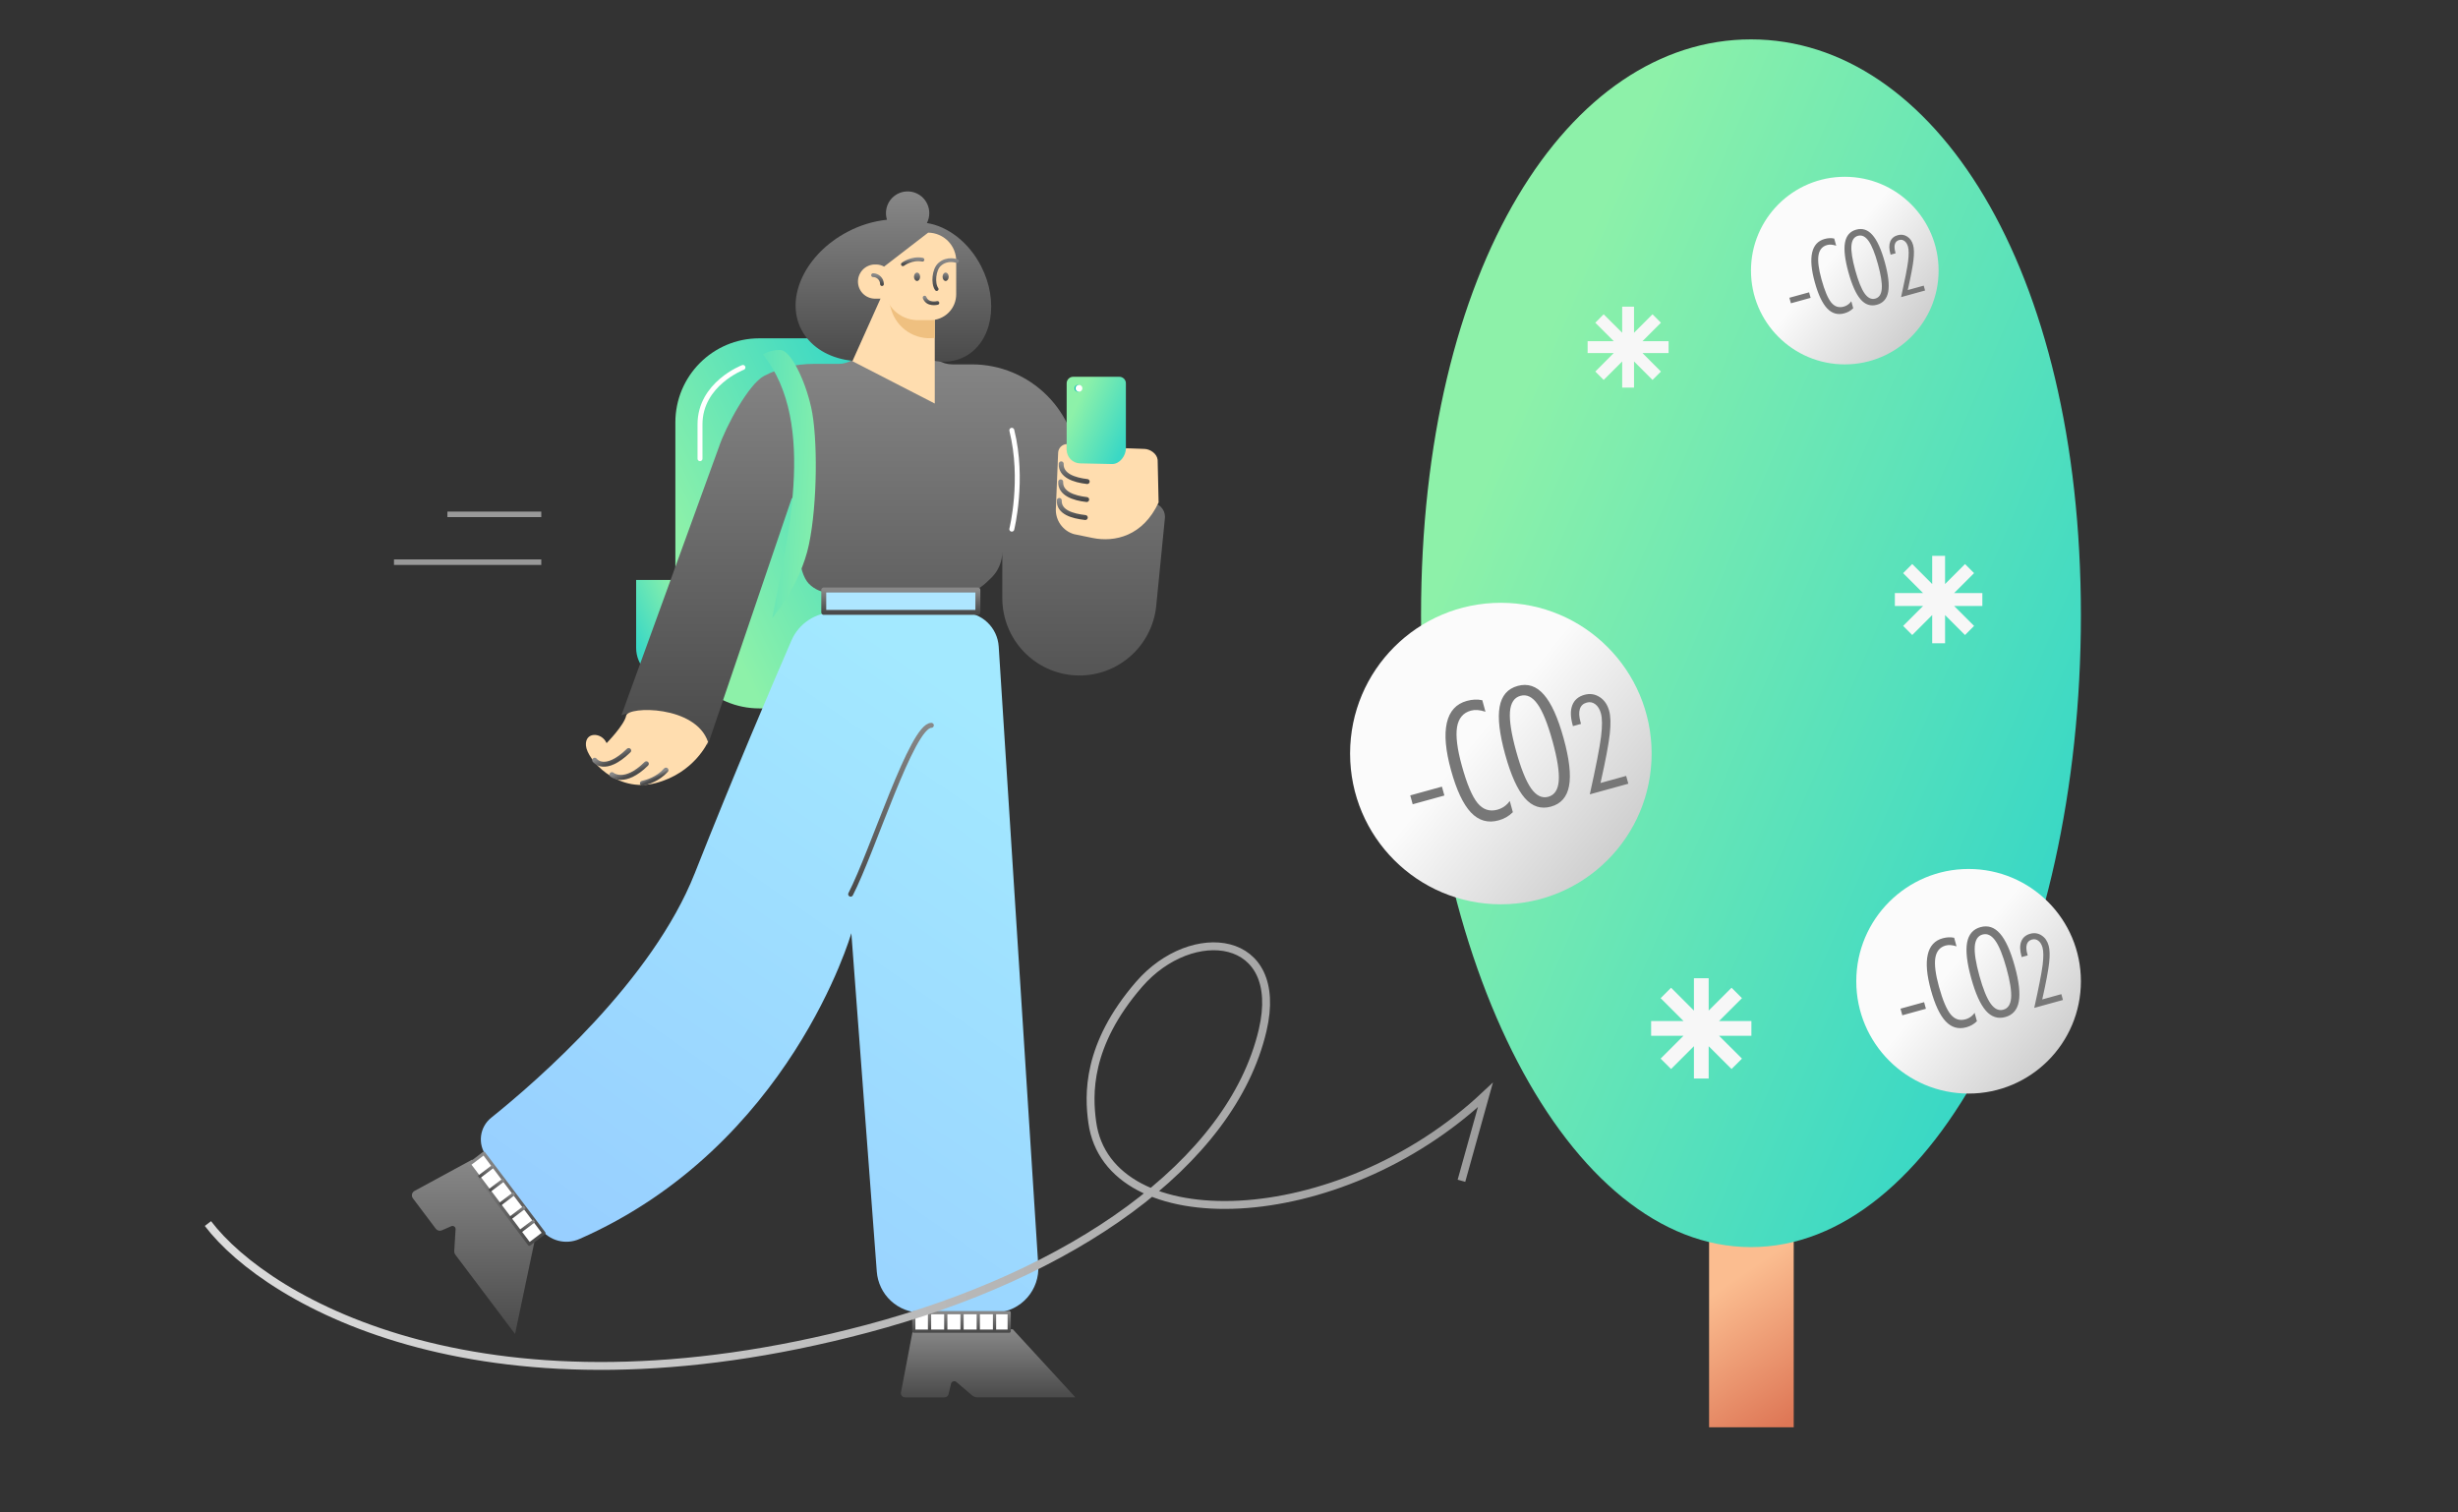 <svg width="312" height="192" viewBox="0 0 312 192" fill="none" xmlns="http://www.w3.org/2000/svg">
<rect x="0" y="0" width="312" height="192" fill="#333333" stroke="none"/>
<path d="M227.681 156.188H216.938V181.187H227.681V156.188Z" fill="url(#paint0_linear_1482_22665)"/>
<path d="M264.134 78.109C264.134 122.406 245.384 158.316 222.255 158.316C199.127 158.316 180.377 122.406 180.377 78.109C180.377 33.812 199.127 5 222.255 5C245.384 5 264.134 33.812 264.134 78.109Z" fill="url(#paint1_linear_1482_22665)"/>
<path d="M211.798 43.312H208.482L210.825 40.968L209.756 39.899L207.412 42.243V38.926H205.908V42.243L203.558 39.899L202.495 40.968L204.838 43.312H201.521V44.817H204.838L202.495 47.167L203.558 48.23L205.908 45.886V49.203H207.412V45.886L209.756 48.23L210.825 47.167L208.482 44.817H211.798V43.312Z" fill="#F7F7F7"/>
<path d="M251.626 75.291H248.041L250.574 72.758L249.425 71.603L246.892 74.142V70.558H245.259V74.142L242.726 71.603L241.57 72.758L244.103 75.291H240.519V76.924H244.103L241.57 79.457L242.726 80.613L245.259 78.08V81.658H246.892V78.08L249.425 80.613L250.574 79.457L248.041 76.924H251.626V75.291Z" fill="#F7F7F7"/>
<path d="M222.31 129.615H218.203L221.113 126.713L219.789 125.389L216.886 128.291V124.184H215.015V128.291L212.113 125.389L210.788 126.713L213.691 129.615H209.583V131.487H213.691L210.788 134.389L212.113 135.706L215.015 132.811V136.911H216.886V132.811L219.789 135.706L221.113 134.389L218.203 131.487H222.31V129.615Z" fill="#F7F7F7"/>
<path d="M190.507 114.798C201.077 114.798 209.645 106.23 209.645 95.66C209.645 85.091 201.077 76.522 190.507 76.522C179.937 76.522 171.369 85.091 171.369 95.66C171.369 106.23 179.937 114.798 190.507 114.798Z" fill="url(#paint2_linear_1482_22665)"/>
<path d="M179.006 100.972L183.028 99.862L183.339 100.988L179.316 102.098L179.006 100.972ZM192.031 103.105C191.789 103.348 191.514 103.56 191.204 103.741C190.899 103.913 190.572 104.047 190.224 104.143C188.873 104.516 187.702 104.182 186.709 103.142C185.722 102.092 184.88 100.305 184.183 97.78C183.488 95.263 183.31 93.259 183.648 91.771C183.986 90.282 184.834 89.35 186.192 88.975C186.533 88.881 186.863 88.827 187.182 88.812C187.508 88.796 187.831 88.821 188.15 88.887L188.554 90.35C188.175 90.227 187.836 90.156 187.537 90.135C187.244 90.113 186.965 90.139 186.699 90.213C185.716 90.484 185.131 91.185 184.944 92.316C184.764 93.445 184.967 95.075 185.555 97.204C186.194 99.517 186.857 101.096 187.546 101.941C188.239 102.778 189.081 103.06 190.07 102.787C190.275 102.73 190.464 102.656 190.637 102.564C190.816 102.471 190.984 102.358 191.139 102.228C191.228 102.152 191.315 102.069 191.4 101.979C191.484 101.883 191.563 101.784 191.638 101.682L192.031 103.105ZM192.988 88.334C192.196 88.552 191.755 89.228 191.664 90.362C191.578 91.487 191.84 93.156 192.45 95.367C193.061 97.577 193.693 99.15 194.348 100.086C195.007 101.013 195.733 101.367 196.525 101.149C197.323 100.928 197.766 100.259 197.854 99.14C197.947 98.013 197.684 96.331 197.067 94.092C196.451 91.861 195.815 90.289 195.159 89.376C194.51 88.461 193.786 88.113 192.988 88.334ZM191.054 95.774C190.33 93.154 190.097 91.136 190.353 89.722C190.608 88.307 191.371 87.425 192.64 87.075C193.909 86.724 195.017 87.091 195.962 88.174C196.914 89.255 197.751 91.106 198.474 93.726C199.198 96.346 199.427 98.361 199.163 99.77C198.903 101.171 198.139 102.047 196.869 102.397C195.6 102.748 194.495 102.388 193.553 101.319C192.61 100.243 191.777 98.394 191.054 95.774ZM200.682 91.895L199.658 92.178L199.614 92.017C199.334 91.002 199.323 90.166 199.581 89.511C199.844 88.849 200.356 88.413 201.119 88.203C201.812 88.011 202.453 88.106 203.044 88.486C203.633 88.861 204.037 89.444 204.254 90.233C204.446 90.926 204.472 91.901 204.334 93.159C204.201 94.415 203.809 96.495 203.159 99.396L206.414 98.498L206.688 99.489L201.797 100.839C202.581 97.311 203.056 94.876 203.224 93.535C203.391 92.194 203.386 91.201 203.208 90.557C203.064 90.036 202.828 89.65 202.498 89.4C202.169 89.15 201.806 89.079 201.409 89.189C200.957 89.314 200.666 89.588 200.534 90.011C200.401 90.43 200.43 90.985 200.622 91.678L200.682 91.895Z" fill="#777777"/>
<path d="M234.164 46.258C240.74 46.258 246.072 40.926 246.072 34.35C246.072 27.773 240.74 22.442 234.164 22.442C227.587 22.442 222.256 27.773 222.256 34.35C222.256 40.926 227.587 46.258 234.164 46.258Z" fill="url(#paint3_linear_1482_22665)"/>
<path d="M227.13 37.8L229.633 37.11L229.826 37.81L227.324 38.501L227.13 37.8ZM235.235 39.128C235.084 39.279 234.913 39.411 234.72 39.523C234.53 39.63 234.327 39.714 234.111 39.774C233.27 40.006 232.541 39.798 231.924 39.151C231.309 38.498 230.785 37.386 230.352 35.815C229.919 34.248 229.808 33.002 230.019 32.075C230.229 31.149 230.757 30.569 231.602 30.336C231.814 30.277 232.019 30.244 232.218 30.235C232.421 30.224 232.621 30.24 232.82 30.281L233.072 31.192C232.836 31.115 232.625 31.07 232.438 31.058C232.256 31.044 232.083 31.06 231.917 31.106C231.306 31.274 230.942 31.711 230.825 32.415C230.713 33.117 230.84 34.131 231.205 35.456C231.603 36.895 232.015 37.878 232.444 38.404C232.876 38.924 233.399 39.1 234.015 38.93C234.142 38.895 234.26 38.848 234.367 38.791C234.479 38.733 234.583 38.663 234.68 38.582C234.735 38.534 234.789 38.483 234.842 38.427C234.894 38.367 234.944 38.306 234.99 38.242L235.235 39.128ZM235.83 29.937C235.337 30.073 235.063 30.493 235.006 31.199C234.953 31.899 235.116 32.937 235.496 34.313C235.875 35.688 236.269 36.667 236.676 37.249C237.087 37.826 237.538 38.046 238.031 37.91C238.528 37.773 238.803 37.357 238.858 36.661C238.916 35.959 238.752 34.913 238.368 33.52C237.985 32.132 237.589 31.153 237.181 30.585C236.777 30.016 236.327 29.799 235.83 29.937ZM234.627 34.566C234.177 32.936 234.031 31.68 234.19 30.8C234.35 29.92 234.824 29.371 235.614 29.153C236.404 28.935 237.092 29.163 237.681 29.837C238.273 30.51 238.794 31.661 239.244 33.292C239.694 34.922 239.837 36.176 239.672 37.053C239.511 37.925 239.035 38.469 238.245 38.687C237.456 38.905 236.768 38.682 236.182 38.016C235.595 37.347 235.077 36.197 234.627 34.566ZM240.617 32.153L239.981 32.329L239.953 32.228C239.779 31.597 239.772 31.077 239.933 30.669C240.096 30.258 240.415 29.986 240.889 29.855C241.321 29.736 241.72 29.795 242.087 30.032C242.454 30.265 242.705 30.627 242.84 31.119C242.959 31.55 242.976 32.157 242.89 32.939C242.807 33.721 242.563 35.015 242.159 36.82L244.184 36.261L244.355 36.878L241.312 37.718C241.799 35.522 242.095 34.007 242.199 33.173C242.303 32.339 242.3 31.721 242.189 31.32C242.1 30.996 241.953 30.756 241.748 30.6C241.543 30.445 241.317 30.401 241.07 30.469C240.789 30.547 240.608 30.717 240.526 30.981C240.443 31.241 240.461 31.587 240.58 32.018L240.617 32.153Z" fill="#777777"/>
<path d="M249.878 138.825C257.751 138.825 264.134 132.443 264.134 124.569C264.134 116.696 257.751 110.313 249.878 110.313C242.005 110.313 235.622 116.696 235.622 124.569C235.622 132.443 242.005 138.825 249.878 138.825Z" fill="url(#paint4_linear_1482_22665)"/>
<path d="M241.234 128.047L244.231 127.22L244.462 128.059L241.466 128.886L241.234 128.047ZM250.937 129.636C250.757 129.817 250.552 129.975 250.321 130.11C250.094 130.238 249.851 130.338 249.591 130.41C248.585 130.687 247.712 130.439 246.973 129.663C246.238 128.882 245.61 127.551 245.091 125.67C244.574 123.794 244.441 122.302 244.693 121.193C244.944 120.084 245.576 119.39 246.588 119.111C246.842 119.041 247.088 119 247.325 118.989C247.568 118.977 247.809 118.996 248.046 119.045L248.347 120.135C248.065 120.043 247.812 119.99 247.589 119.975C247.371 119.959 247.163 119.978 246.965 120.032C246.233 120.235 245.797 120.757 245.658 121.599C245.524 122.441 245.675 123.654 246.113 125.24C246.589 126.963 247.083 128.14 247.596 128.769C248.113 129.393 248.74 129.603 249.477 129.399C249.629 129.357 249.77 129.302 249.899 129.233C250.032 129.164 250.157 129.08 250.272 128.983C250.339 128.926 250.404 128.864 250.467 128.797C250.53 128.726 250.589 128.652 250.644 128.576L250.937 129.636ZM251.65 118.633C251.06 118.796 250.731 119.299 250.664 120.144C250.6 120.982 250.795 122.225 251.249 123.872C251.704 125.519 252.175 126.69 252.663 127.387C253.154 128.078 253.695 128.341 254.284 128.179C254.879 128.015 255.209 127.516 255.275 126.683C255.344 125.843 255.148 124.59 254.688 122.923C254.229 121.26 253.756 120.089 253.267 119.409C252.784 118.727 252.244 118.469 251.65 118.633ZM250.209 124.175C249.67 122.223 249.496 120.721 249.687 119.667C249.877 118.613 250.445 117.956 251.391 117.695C252.336 117.434 253.161 117.707 253.865 118.514C254.574 119.319 255.198 120.698 255.737 122.649C256.276 124.601 256.447 126.102 256.249 127.152C256.056 128.196 255.487 128.848 254.541 129.109C253.596 129.37 252.772 129.102 252.071 128.306C251.369 127.504 250.748 126.127 250.209 124.175ZM257.381 121.286L256.619 121.496L256.586 121.376C256.377 120.62 256.369 119.998 256.561 119.51C256.757 119.017 257.139 118.692 257.707 118.535C258.223 118.393 258.701 118.463 259.141 118.747C259.58 119.026 259.88 119.46 260.042 120.048C260.185 120.564 260.205 121.29 260.102 122.227C260.002 123.163 259.711 124.712 259.227 126.874L261.651 126.204L261.855 126.943L258.212 127.948C258.796 125.32 259.15 123.506 259.275 122.507C259.399 121.508 259.395 120.769 259.263 120.289C259.156 119.901 258.98 119.613 258.734 119.427C258.489 119.241 258.219 119.188 257.923 119.27C257.586 119.363 257.369 119.567 257.271 119.883C257.172 120.194 257.194 120.608 257.336 121.124L257.381 121.286Z" fill="#777777"/>
<path d="M136.499 177.385H124.064C123.807 177.383 123.558 177.289 123.364 177.12L121.393 175.437C121.339 175.39 121.275 175.359 121.205 175.345C121.136 175.331 121.064 175.335 120.997 175.357C120.929 175.378 120.869 175.417 120.821 175.469C120.772 175.521 120.738 175.584 120.721 175.653L120.402 176.984C120.375 177.099 120.309 177.201 120.217 177.274C120.124 177.347 120.01 177.387 119.892 177.387H114.879C114.74 177.387 114.607 177.332 114.508 177.233C114.41 177.134 114.355 177 114.355 176.861C114.354 176.828 114.357 176.794 114.363 176.762L115.892 168.74H128.551L136.499 177.385Z" fill="url(#paint5_linear_1482_22665)"/>
<path d="M65.377 169.344L57.812 159.297C57.703 159.153 57.649 158.975 57.66 158.794L57.83 156.044C57.836 155.94 57.801 155.839 57.733 155.761C57.665 155.683 57.569 155.636 57.466 155.629C57.404 155.625 57.342 155.636 57.285 155.661L56.077 156.189C55.947 156.245 55.801 156.257 55.664 156.22C55.527 156.184 55.406 156.103 55.32 155.989L52.411 152.124C52.356 152.051 52.317 151.967 52.297 151.878C52.278 151.789 52.277 151.697 52.297 151.608C52.316 151.518 52.354 151.434 52.409 151.361C52.463 151.288 52.533 151.228 52.613 151.185L59.922 147.215L67.816 157.746L65.377 169.344Z" fill="url(#paint6_linear_1482_22665)"/>
<path d="M103.989 89.927H96.372C90.492 89.927 85.726 85.148 85.726 79.251V53.625C85.726 47.729 90.492 42.949 96.372 42.949H103.989C109.869 42.949 114.635 47.729 114.635 53.625V79.251C114.635 85.148 109.869 89.927 103.989 89.927Z" fill="url(#paint7_linear_1482_22665)"/>
<path d="M94.302 46.646C94.302 46.646 88.853 48.714 88.853 53.872V58.227" stroke="white" stroke-width="0.628" stroke-miterlimit="10" stroke-linecap="round"/>
<path d="M84.625 86.258C82.482 86.258 80.746 84.459 80.746 82.238V73.624H88.505V82.238C88.509 84.459 86.77 86.258 84.625 86.258Z" fill="url(#paint8_linear_1482_22665)"/>
<path d="M147.864 65.777L146.754 76.999C146.481 79.496 145.265 81.793 143.354 83.418C141.444 85.044 138.986 85.873 136.484 85.736C133.983 85.599 131.629 84.506 129.907 82.682C128.184 80.858 127.225 78.442 127.225 75.93V70.031C127.225 71.263 126.737 72.444 125.868 73.315C125 74.186 123.822 75.263 122.594 75.263H105.447C104.411 75.263 103.418 74.851 102.685 74.116C101.952 73.382 101.54 71.797 101.54 70.758V63.641C101.54 63.518 101.501 63.397 101.429 63.297C101.356 63.197 101.254 63.123 101.137 63.084C101.019 63.046 100.893 63.046 100.776 63.084C100.659 63.122 100.556 63.197 100.484 63.297L89.822 94.635C87.908 91.069 82.71 89.423 78.881 90.794L91.244 56.777C92.122 54.13 95.051 48.733 96.979 47.726C98.907 46.72 101.048 46.195 103.221 46.196H106.43C107.084 46.197 107.725 46.005 108.272 45.645C108.819 45.285 109.25 44.773 109.511 44.171L109.958 43.126H117.322L117.781 44.209C118.039 44.816 118.47 45.335 119.02 45.699C119.569 46.062 120.214 46.256 120.872 46.256H123.366C126.948 46.256 130.383 47.683 132.916 50.222C135.449 52.762 136.872 56.207 136.872 59.799V64.038L146.081 63.838C146.547 63.829 146.997 64.006 147.332 64.329C147.668 64.653 147.862 65.097 147.872 65.564C147.874 65.635 147.871 65.706 147.864 65.777Z" fill="url(#paint9_linear_1482_22665)"/>
<path d="M98.028 78.454C98.028 78.454 101.584 74.341 102.679 69.129C103.773 63.918 103.803 55.454 102.967 51.731C102.132 48.008 100.315 44.539 99.123 44.441C97.93 44.343 96.814 44.977 96.814 44.977C103.949 53.748 99.67 69.409 98.028 78.454Z" fill="url(#paint10_linear_1482_22665)"/>
<path d="M105.875 77.741H122.156C123.331 77.741 124.462 78.189 125.318 78.995C126.175 79.8 126.694 80.903 126.768 82.079L131.79 160.634C131.837 161.374 131.738 162.116 131.499 162.817C131.261 163.519 130.886 164.166 130.398 164.722C129.909 165.279 129.316 165.733 128.653 166.06C127.989 166.386 127.268 166.579 126.53 166.626C126.41 166.633 126.29 166.637 126.171 166.637H116.903C115.484 166.637 114.117 166.099 113.076 165.131C112.036 164.164 111.398 162.837 111.292 161.418L108.063 118.462C108.063 118.462 100.314 145.517 73.54 157.291C72.691 157.664 71.741 157.737 70.845 157.5C69.949 157.262 69.159 156.727 68.605 155.981L61.73 146.741C61.186 146.01 60.946 145.096 61.062 144.191C61.177 143.286 61.639 142.462 62.349 141.892C68.362 137.066 82.813 124.47 88.192 110.846C93.138 98.323 98.051 86.858 100.469 81.284C100.929 80.23 101.685 79.334 102.645 78.704C103.605 78.075 104.728 77.74 105.875 77.741Z" fill="url(#paint11_linear_1482_22665)"/>
<path d="M128.1 166.635H115.989V168.984H128.1V166.635Z" fill="white" stroke="url(#paint12_linear_1482_22665)" stroke-width="0.41" stroke-linejoin="round"/>
<path d="M126.237 166.635V168.984" stroke="url(#paint13_linear_1482_22665)" stroke-width="0.41" stroke-linejoin="round"/>
<path d="M124.176 166.635V168.984" stroke="url(#paint14_linear_1482_22665)" stroke-width="0.41" stroke-linejoin="round"/>
<path d="M122.113 166.635V168.984" stroke="url(#paint15_linear_1482_22665)" stroke-width="0.41" stroke-linejoin="round"/>
<path d="M120.05 166.635V168.984" stroke="url(#paint16_linear_1482_22665)" stroke-width="0.41" stroke-linejoin="round"/>
<path d="M117.989 166.635V168.984" stroke="url(#paint17_linear_1482_22665)" stroke-width="0.41" stroke-linejoin="round"/>
<path d="M61.413 146.412L59.563 147.812L67.191 157.943L69.04 156.543L61.413 146.412Z" fill="white" stroke="url(#paint18_linear_1482_22665)" stroke-width="0.41" stroke-linejoin="round"/>
<path d="M60.776 149.427L62.625 148.026" stroke="url(#paint19_linear_1482_22665)" stroke-width="0.41" stroke-linejoin="round"/>
<path d="M62.106 151.157L63.956 149.757" stroke="url(#paint20_linear_1482_22665)" stroke-width="0.41" stroke-linejoin="round"/>
<path d="M63.438 152.895L65.287 151.494" stroke="url(#paint21_linear_1482_22665)" stroke-width="0.41" stroke-linejoin="round"/>
<path d="M64.768 154.633L66.616 153.232" stroke="url(#paint22_linear_1482_22665)" stroke-width="0.41" stroke-linejoin="round"/>
<path d="M65.969 156.364L67.818 154.964" stroke="url(#paint23_linear_1482_22665)" stroke-width="0.41" stroke-linejoin="round"/>
<path d="M107.975 113.512C110.802 108.021 115.747 92.078 118.219 92.078" stroke="url(#paint24_linear_1482_22665)" stroke-width="0.628" stroke-linecap="round" stroke-linejoin="round"/>
<path d="M124.125 74.896H104.562V77.739H124.125V74.896Z" fill="#AEE6FF" stroke="url(#paint25_linear_1482_22665)" stroke-width="0.628" stroke-linejoin="round"/>
<path d="M89.868 94.179C89.868 94.179 88.134 98.139 83.213 99.414C78.291 100.69 74.519 96.429 74.373 94.648C74.227 92.867 76.384 92.928 76.997 94.338C76.997 94.338 79.24 92.057 79.485 90.844C79.73 89.63 88.305 89.525 89.868 94.179Z" fill="#FFDDAF"/>
<path d="M75.486 96.505C75.486 96.505 76.737 98.249 79.798 95.277" stroke="url(#paint26_linear_1482_22665)" stroke-width="0.628" stroke-linecap="round" stroke-linejoin="round"/>
<path d="M77.671 98.336C77.671 98.336 79.248 99.729 82.041 96.955" stroke="url(#paint27_linear_1482_22665)" stroke-width="0.628" stroke-linecap="round" stroke-linejoin="round"/>
<path d="M81.542 99.434C82.155 99.294 83.462 98.942 84.534 97.761" stroke="url(#paint28_linear_1482_22665)" stroke-width="0.628" stroke-linecap="round" stroke-linejoin="round"/>
<path d="M142.085 47.832H136.221C135.764 47.832 135.394 48.203 135.394 48.661V59.852C135.394 60.31 135.764 60.681 136.221 60.681H142.085C142.542 60.681 142.912 60.31 142.912 59.852V48.661C142.912 48.203 142.542 47.832 142.085 47.832Z" fill="url(#paint29_linear_1482_22665)"/>
<path d="M147.065 63.787C145.079 68.06 141.498 68.868 138.671 68.289L136.329 67.809C135.641 67.609 135.041 67.183 134.623 66.601C134.205 66.018 133.993 65.312 134.022 64.595L134.312 57.475C134.323 57.19 134.441 56.918 134.641 56.715C134.841 56.511 135.11 56.39 135.395 56.374V57.081C135.396 57.538 135.574 57.976 135.893 58.302C136.211 58.628 136.645 58.815 137.1 58.824L141.138 58.907H141.174C142.134 58.907 142.914 57.868 142.914 56.901L145.284 56.989C145.985 57.015 146.859 57.575 146.943 58.382L147.065 63.787Z" fill="#FFDDAF"/>
<path d="M134.702 58.885C134.641 60.361 136.34 60.937 138 61.129" stroke="url(#paint30_linear_1482_22665)" stroke-width="0.628" stroke-miterlimit="10" stroke-linecap="round"/>
<path d="M134.637 61.17C134.577 62.646 136.276 63.224 137.935 63.415" stroke="url(#paint31_linear_1482_22665)" stroke-width="0.628" stroke-miterlimit="10" stroke-linecap="round"/>
<path d="M134.458 63.533C134.398 65.009 136.096 65.507 137.757 65.698" stroke="url(#paint32_linear_1482_22665)" stroke-width="0.628" stroke-miterlimit="10" stroke-linecap="round"/>
<path d="M136.82 49.732C137.061 49.732 137.257 49.536 137.257 49.295C137.257 49.053 137.061 48.857 136.82 48.857C136.579 48.857 136.384 49.053 136.384 49.295C136.384 49.536 136.579 49.732 136.82 49.732Z" fill="#00BBAD"/>
<path d="M136.953 49.732C137.194 49.732 137.39 49.536 137.39 49.295C137.39 49.053 137.194 48.857 136.953 48.857C136.712 48.857 136.517 49.053 136.517 49.295C136.517 49.536 136.712 49.732 136.953 49.732Z" fill="white"/>
<path d="M122.437 45.289C120.234 46.426 117.542 45.975 115.269 44.341L115.227 44.364C109.862 47.152 103.81 45.88 101.709 41.819C99.607 37.758 102.255 32.203 107.617 29.411C109.163 28.595 110.849 28.081 112.587 27.895C112.466 27.516 112.429 27.115 112.477 26.72C112.526 26.325 112.659 25.945 112.868 25.606C113.076 25.267 113.356 24.978 113.687 24.758C114.018 24.538 114.392 24.392 114.785 24.331C115.177 24.27 115.578 24.295 115.96 24.404C116.342 24.513 116.695 24.704 116.997 24.963C117.298 25.223 117.54 25.544 117.706 25.906C117.871 26.268 117.957 26.661 117.956 27.059C117.957 27.495 117.854 27.925 117.654 28.312C120.3 28.731 122.959 30.73 124.533 33.789C126.869 38.336 125.932 43.479 122.437 45.289Z" fill="url(#paint33_linear_1482_22665)"/>
<path d="M108.199 45.852L111.868 37.682H118.652V51.226L108.199 45.852Z" fill="#FFDDAF"/>
<path d="M118.652 37.682V42.894C117.458 43.052 116.247 42.779 115.235 42.124C114.224 41.469 113.477 40.474 113.13 39.318L112.639 37.682H118.652Z" fill="#EFC080"/>
<path d="M121.373 33.127V37.361C121.373 37.791 121.288 38.217 121.125 38.615C120.961 39.012 120.72 39.374 120.417 39.678C120.114 39.983 119.753 40.224 119.357 40.389C118.961 40.554 118.536 40.639 118.107 40.639H116.5C115.64 40.638 114.8 40.378 114.09 39.892C113.379 39.406 112.831 38.717 112.516 37.914H111.004C110.442 37.897 109.908 37.661 109.516 37.257C109.124 36.852 108.904 36.309 108.904 35.745C108.904 35.181 109.124 34.638 109.516 34.233C109.908 33.828 110.442 33.593 111.004 33.576H111.207C111.564 33.576 111.916 33.671 112.225 33.851V33.841L117.812 29.534C118.76 29.541 119.666 29.923 120.334 30.598C121.002 31.272 121.376 32.184 121.376 33.134L121.373 33.127Z" fill="#FFDDAF"/>
<path d="M111.951 36.069C111.951 35.768 111.832 35.478 111.619 35.265C111.407 35.052 111.118 34.932 110.817 34.932" stroke="url(#paint34_linear_1482_22665)" stroke-width="0.476" stroke-miterlimit="10" stroke-linecap="round"/>
<path d="M121.475 33.147C121.475 33.147 120.233 32.668 119.239 33.591C118.555 34.228 118.372 35.967 118.894 36.697" stroke="url(#paint35_linear_1482_22665)" stroke-width="0.476" stroke-miterlimit="10" stroke-linecap="round"/>
<path d="M116.403 35.669C116.618 35.669 116.792 35.43 116.792 35.136C116.792 34.842 116.618 34.603 116.403 34.603C116.188 34.603 116.014 34.842 116.014 35.136C116.014 35.43 116.188 35.669 116.403 35.669Z" fill="url(#paint36_linear_1482_22665)"/>
<path d="M120.031 35.669C120.246 35.669 120.42 35.43 120.42 35.136C120.42 34.842 120.246 34.603 120.031 34.603C119.816 34.603 119.642 34.842 119.642 35.136C119.642 35.43 119.816 35.669 120.031 35.669Z" fill="url(#paint37_linear_1482_22665)"/>
<path d="M118.99 38.452C118.99 38.452 117.75 38.779 117.362 37.783" stroke="url(#paint38_linear_1482_22665)" stroke-width="0.476" stroke-miterlimit="10" stroke-linecap="round"/>
<path d="M114.606 33.548C114.606 33.548 115.705 32.696 117.094 32.965" stroke="url(#paint39_linear_1482_22665)" stroke-width="0.476" stroke-miterlimit="10" stroke-linecap="round"/>
<path d="M128.43 54.622C129.999 60.898 128.43 67.173 128.43 67.173" stroke="white" stroke-width="0.628" stroke-linecap="round"/>
<path d="M56.791 65.295H68.706" stroke="#999999" stroke-width="0.7"/>
<path d="M50.01 71.366H68.706" stroke="#999999" stroke-width="0.7"/>
<path d="M26.393 155.325C34.065 165.408 62 181.434 110.051 168.678C135.906 161.815 156.298 147.784 160.273 130.777C163.137 118.521 151.292 117.215 144.589 124.951C137.886 132.687 138.168 139.013 138.644 142.474C140.687 157.341 169.8 156.612 188.543 139.001L185.506 149.892" stroke="url(#paint40_linear_1482_22665)"/>
<defs>
<linearGradient id="paint0_linear_1482_22665" x1="215.984" y1="161.417" x2="228.258" y2="179.696" gradientUnits="userSpaceOnUse">
<stop offset="0.141" stop-color="#FBBD90"/>
<stop offset="1" stop-color="#DE7756"/>
</linearGradient>
<linearGradient id="paint1_linear_1482_22665" x1="196.458" y1="19.162" x2="283.631" y2="56.204" gradientUnits="userSpaceOnUse">
<stop offset="0.094" stop-color="#8DF1A9"/>
<stop offset="1" stop-color="#3AD8C5"/>
</linearGradient>
<linearGradient id="paint2_linear_1482_22665" x1="175.318" y1="83.195" x2="205.997" y2="108.37" gradientUnits="userSpaceOnUse">
<stop offset="0.401" stop-color="#FBFBFB"/>
<stop offset="1" stop-color="#CDCDCD"/>
</linearGradient>
<linearGradient id="paint3_linear_1482_22665" x1="224.713" y1="26.594" x2="243.802" y2="42.258" gradientUnits="userSpaceOnUse">
<stop offset="0.401" stop-color="#FBFBFB"/>
<stop offset="1" stop-color="#CDCDCD"/>
</linearGradient>
<linearGradient id="paint4_linear_1482_22665" x1="238.564" y1="115.284" x2="261.416" y2="134.037" gradientUnits="userSpaceOnUse">
<stop offset="0.401" stop-color="#FBFBFB"/>
<stop offset="1" stop-color="#CDCDCD"/>
</linearGradient>
<linearGradient id="paint5_linear_1482_22665" x1="125.427" y1="168.74" x2="125.427" y2="177.387" gradientUnits="userSpaceOnUse">
<stop stop-color="#888888"/>
<stop offset="1" stop-color="#4A4A4A"/>
</linearGradient>
<linearGradient id="paint6_linear_1482_22665" x1="60.049" y1="147.215" x2="60.049" y2="169.344" gradientUnits="userSpaceOnUse">
<stop stop-color="#888888"/>
<stop offset="1" stop-color="#4A4A4A"/>
</linearGradient>
<linearGradient id="paint7_linear_1482_22665" x1="91.276" y1="85.588" x2="120.176" y2="71.754" gradientUnits="userSpaceOnUse">
<stop offset="0.094" stop-color="#8DF1A9"/>
<stop offset="1" stop-color="#3AD8C5"/>
</linearGradient>
<linearGradient id="paint8_linear_1482_22665" x1="87.015" y1="74.791" x2="79.253" y2="78.499" gradientUnits="userSpaceOnUse">
<stop offset="0.094" stop-color="#8DF1A9"/>
<stop offset="1" stop-color="#3AD8C5"/>
</linearGradient>
<linearGradient id="paint9_linear_1482_22665" x1="113.377" y1="43.126" x2="113.377" y2="94.635" gradientUnits="userSpaceOnUse">
<stop stop-color="#888888"/>
<stop offset="1" stop-color="#4A4A4A"/>
</linearGradient>
<linearGradient id="paint10_linear_1482_22665" x1="107.723" y1="51.438" x2="89.885" y2="50.505" gradientUnits="userSpaceOnUse">
<stop offset="0.094" stop-color="#8DF1A9"/>
<stop offset="1" stop-color="#3AD8C5"/>
</linearGradient>
<linearGradient id="paint11_linear_1482_22665" x1="135.006" y1="82.522" x2="75.81" y2="167.507" gradientUnits="userSpaceOnUse">
<stop offset="0.111" stop-color="#A3E9FF"/>
<stop offset="1" stop-color="#97CDFF"/>
</linearGradient>
<linearGradient id="paint12_linear_1482_22665" x1="122.044" y1="166.635" x2="122.044" y2="168.984" gradientUnits="userSpaceOnUse">
<stop stop-color="#888888"/>
<stop offset="1" stop-color="#4A4A4A"/>
</linearGradient>
<linearGradient id="paint13_linear_1482_22665" x1="126.737" y1="166.635" x2="126.737" y2="168.984" gradientUnits="userSpaceOnUse">
<stop stop-color="#888888"/>
<stop offset="1" stop-color="#4A4A4A"/>
</linearGradient>
<linearGradient id="paint14_linear_1482_22665" x1="124.676" y1="166.635" x2="124.676" y2="168.984" gradientUnits="userSpaceOnUse">
<stop stop-color="#888888"/>
<stop offset="1" stop-color="#4A4A4A"/>
</linearGradient>
<linearGradient id="paint15_linear_1482_22665" x1="122.613" y1="166.635" x2="122.613" y2="168.984" gradientUnits="userSpaceOnUse">
<stop stop-color="#888888"/>
<stop offset="1" stop-color="#4A4A4A"/>
</linearGradient>
<linearGradient id="paint16_linear_1482_22665" x1="120.55" y1="166.635" x2="120.55" y2="168.984" gradientUnits="userSpaceOnUse">
<stop stop-color="#888888"/>
<stop offset="1" stop-color="#4A4A4A"/>
</linearGradient>
<linearGradient id="paint17_linear_1482_22665" x1="118.489" y1="166.635" x2="118.489" y2="168.984" gradientUnits="userSpaceOnUse">
<stop stop-color="#888888"/>
<stop offset="1" stop-color="#4A4A4A"/>
</linearGradient>
<linearGradient id="paint18_linear_1482_22665" x1="60.488" y1="147.112" x2="68.142" y2="157.223" gradientUnits="userSpaceOnUse">
<stop stop-color="#888888"/>
<stop offset="1" stop-color="#4A4A4A"/>
</linearGradient>
<linearGradient id="paint19_linear_1482_22665" x1="61.701" y1="148.026" x2="61.701" y2="149.427" gradientUnits="userSpaceOnUse">
<stop stop-color="#888888"/>
<stop offset="1" stop-color="#4A4A4A"/>
</linearGradient>
<linearGradient id="paint20_linear_1482_22665" x1="63.031" y1="149.757" x2="63.031" y2="151.157" gradientUnits="userSpaceOnUse">
<stop stop-color="#888888"/>
<stop offset="1" stop-color="#4A4A4A"/>
</linearGradient>
<linearGradient id="paint21_linear_1482_22665" x1="64.362" y1="151.494" x2="64.362" y2="152.895" gradientUnits="userSpaceOnUse">
<stop stop-color="#888888"/>
<stop offset="1" stop-color="#4A4A4A"/>
</linearGradient>
<linearGradient id="paint22_linear_1482_22665" x1="65.692" y1="153.232" x2="65.692" y2="154.633" gradientUnits="userSpaceOnUse">
<stop stop-color="#888888"/>
<stop offset="1" stop-color="#4A4A4A"/>
</linearGradient>
<linearGradient id="paint23_linear_1482_22665" x1="66.893" y1="154.964" x2="66.893" y2="156.364" gradientUnits="userSpaceOnUse">
<stop stop-color="#888888"/>
<stop offset="1" stop-color="#4A4A4A"/>
</linearGradient>
<linearGradient id="paint24_linear_1482_22665" x1="113.097" y1="92.078" x2="113.097" y2="113.512" gradientUnits="userSpaceOnUse">
<stop stop-color="#888888"/>
<stop offset="1" stop-color="#4A4A4A"/>
</linearGradient>
<linearGradient id="paint25_linear_1482_22665" x1="114.343" y1="74.896" x2="114.343" y2="77.739" gradientUnits="userSpaceOnUse">
<stop stop-color="#888888"/>
<stop offset="1" stop-color="#4A4A4A"/>
</linearGradient>
<linearGradient id="paint26_linear_1482_22665" x1="77.522" y1="95.614" x2="77.979" y2="96.66" gradientUnits="userSpaceOnUse">
<stop stop-color="#888888"/>
<stop offset="1" stop-color="#4A4A4A"/>
</linearGradient>
<linearGradient id="paint27_linear_1482_22665" x1="79.759" y1="97.423" x2="80.165" y2="98.35" gradientUnits="userSpaceOnUse">
<stop stop-color="#888888"/>
<stop offset="1" stop-color="#4A4A4A"/>
</linearGradient>
<linearGradient id="paint28_linear_1482_22665" x1="82.972" y1="98.445" x2="83.155" y2="98.864" gradientUnits="userSpaceOnUse">
<stop stop-color="#888888"/>
<stop offset="1" stop-color="#4A4A4A"/>
</linearGradient>
<linearGradient id="paint29_linear_1482_22665" x1="136.837" y1="49.019" x2="144.49" y2="52.502" gradientUnits="userSpaceOnUse">
<stop offset="0.094" stop-color="#8DF1A9"/>
<stop offset="1" stop-color="#3AD8C5"/>
</linearGradient>
<linearGradient id="paint30_linear_1482_22665" x1="136.35" y1="58.885" x2="136.35" y2="61.129" gradientUnits="userSpaceOnUse">
<stop stop-color="#888888"/>
<stop offset="1" stop-color="#4A4A4A"/>
</linearGradient>
<linearGradient id="paint31_linear_1482_22665" x1="136.286" y1="61.17" x2="136.286" y2="63.415" gradientUnits="userSpaceOnUse">
<stop stop-color="#888888"/>
<stop offset="1" stop-color="#4A4A4A"/>
</linearGradient>
<linearGradient id="paint32_linear_1482_22665" x1="136.106" y1="63.533" x2="136.106" y2="65.698" gradientUnits="userSpaceOnUse">
<stop stop-color="#888888"/>
<stop offset="1" stop-color="#4A4A4A"/>
</linearGradient>
<linearGradient id="paint33_linear_1482_22665" x1="113.403" y1="24.299" x2="113.403" y2="45.919" gradientUnits="userSpaceOnUse">
<stop stop-color="#888888"/>
<stop offset="1" stop-color="#4A4A4A"/>
</linearGradient>
<linearGradient id="paint34_linear_1482_22665" x1="111.384" y1="34.932" x2="111.384" y2="36.069" gradientUnits="userSpaceOnUse">
<stop stop-color="#888888"/>
<stop offset="1" stop-color="#4A4A4A"/>
</linearGradient>
<linearGradient id="paint35_linear_1482_22665" x1="120.034" y1="33.023" x2="120.034" y2="36.697" gradientUnits="userSpaceOnUse">
<stop stop-color="#888888"/>
<stop offset="1" stop-color="#4A4A4A"/>
</linearGradient>
<linearGradient id="paint36_linear_1482_22665" x1="116.403" y1="34.603" x2="116.403" y2="35.669" gradientUnits="userSpaceOnUse">
<stop stop-color="#888888"/>
<stop offset="1" stop-color="#4A4A4A"/>
</linearGradient>
<linearGradient id="paint37_linear_1482_22665" x1="120.031" y1="34.603" x2="120.031" y2="35.669" gradientUnits="userSpaceOnUse">
<stop stop-color="#888888"/>
<stop offset="1" stop-color="#4A4A4A"/>
</linearGradient>
<linearGradient id="paint38_linear_1482_22665" x1="118.176" y1="37.783" x2="118.176" y2="38.503" gradientUnits="userSpaceOnUse">
<stop stop-color="#888888"/>
<stop offset="1" stop-color="#4A4A4A"/>
</linearGradient>
<linearGradient id="paint39_linear_1482_22665" x1="115.85" y1="32.912" x2="115.85" y2="33.548" gradientUnits="userSpaceOnUse">
<stop stop-color="#888888"/>
<stop offset="1" stop-color="#4A4A4A"/>
</linearGradient>
<linearGradient id="paint40_linear_1482_22665" x1="28.947" y1="158.948" x2="191.246" y2="138.683" gradientUnits="userSpaceOnUse">
<stop stop-color="#DBDBDB"/>
<stop offset="1" stop-color="#9C9C9C"/>
</linearGradient>
</defs>
</svg>
